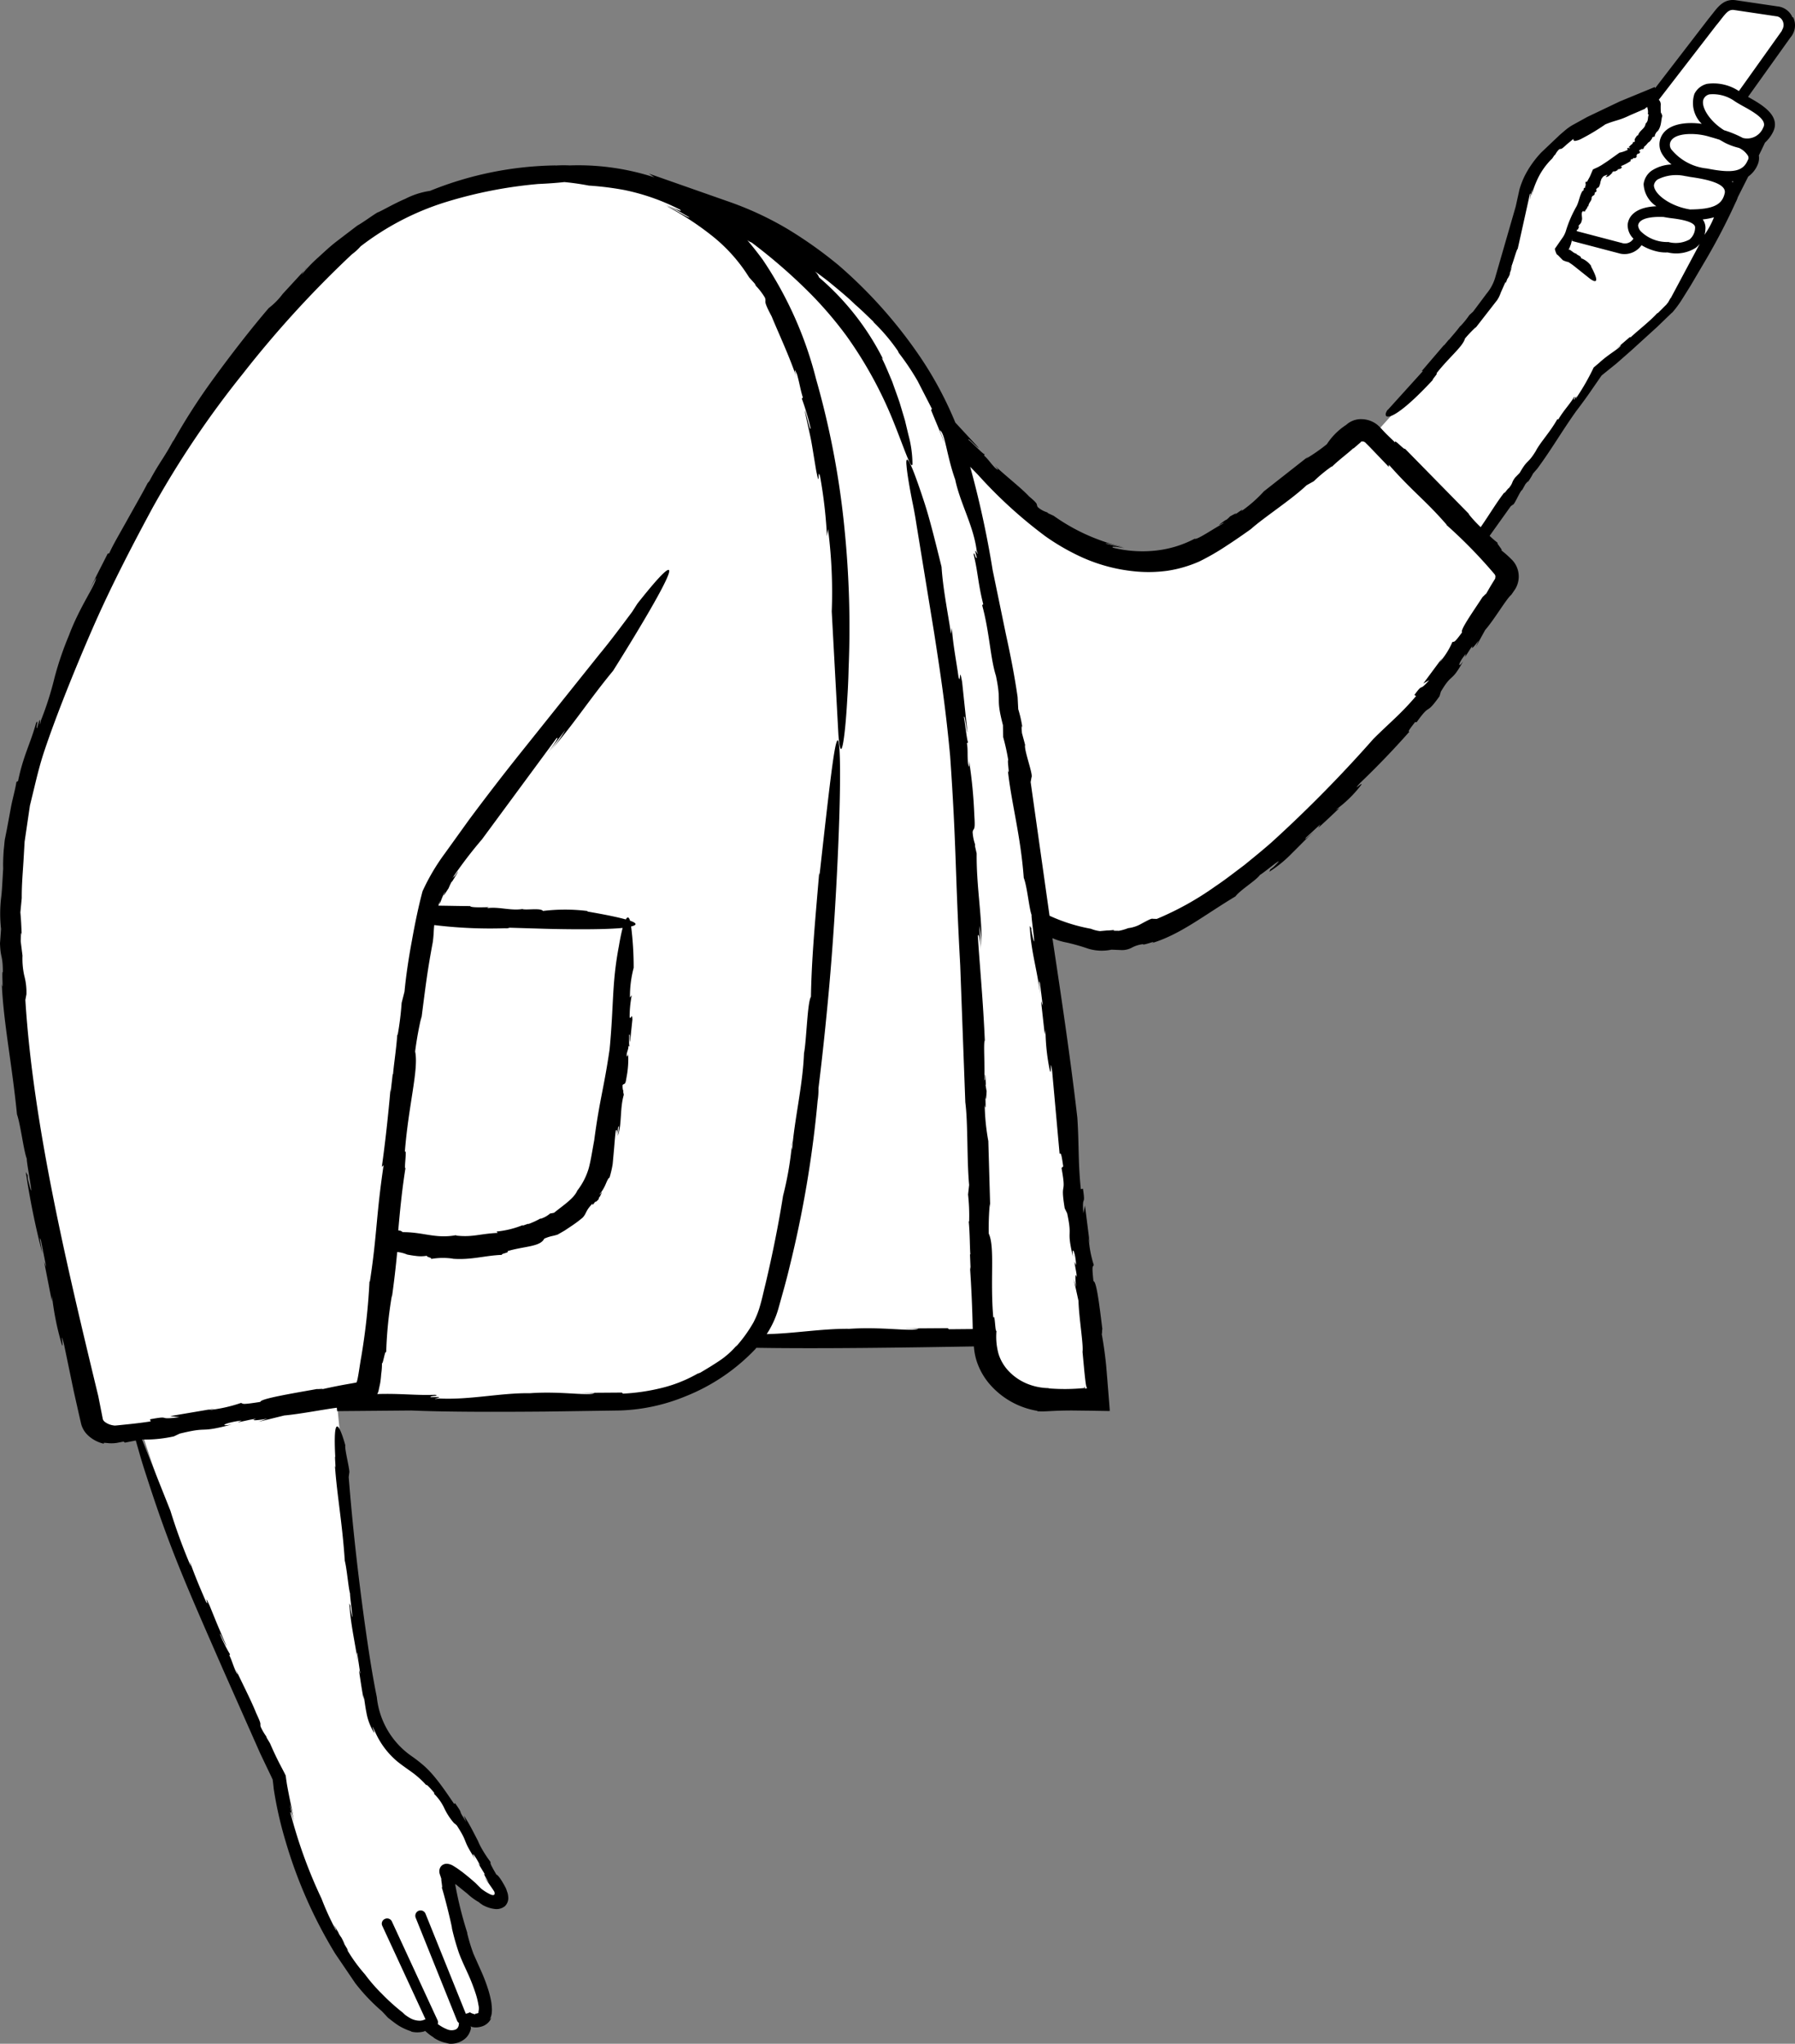 <svg xmlns="http://www.w3.org/2000/svg" width="169.198" height="192.66" viewBox="0 0 169.198 192.66">
  <rect x="0" y="0" width="169.198" height="192.66" fill="#808080" stroke="none"/>
  <g id="_78" data-name="78" transform="translate(-172.84 -82.566)">
    <path id="Path_16671" data-name="Path 16671" d="M340.34,83.65l-3.86-.57c-1-.17-1.37.6-2.2,1.57l-5.76,7.47a3.03,3.03,0,0,0-.12-.36s-6.16,2.23-7.67,3.66c-1.5,1.33-3.5,3.17-4,5.62a59.6,59.6,0,0,1-2.54,8.57c-.8,1.63-7.33,8.97-11.82,13.92l-.04-.04a1.4,1.4,0,0,0-1.9-.1c-2.6,2.2-9.9,8.1-14.2,10.5-4.1,2.3-10.1,1.8-16.6-3.7a80.333,80.333,0,0,1-7.77-7.94,35.155,35.155,0,0,0-20.53-19.66l.12.1a25.909,25.909,0,0,0-10.85-3.06,27.665,27.665,0,0,0-4.87-.43,10.158,10.158,0,0,0-2.67.44,29.95,29.95,0,0,0-16.13,4.96c-10.3,7.6-27.4,32.6-32.2,53.8-4,17.3,7,58.2,7,58.2a2.09,2.09,0,0,0,2.1,1l2.27-.36a236.824,236.824,0,0,0,13.33,32.86,42.365,42.365,0,0,0,7.66,19.16,22.853,22.853,0,0,0,3.9,3.78c1.6.9,2.14.16,2.14.16s1.5,1.7,2.8,1.3c1.2-.4.7-1.9.7-1.9s1.1.9,1.9.2c.6-.6-.2-3-1.3-5.4-.9-1.9-1.9-7.2-2.2-8.2-.4-.9,1.7.8,2.9,1.9,1.4,1.1,3.4,1.5,1.7-1.2-1.6-2.6-2.7-5.1-3.2-5.8-.5-.6-2.1-3.4-4-4.8-1.2-.9-3-1.6-4.1-4.9-1.26-4.6-2.72-19.36-3.75-29.8h26.75c4.42,0,10-2.33,12.7-6h21.58c.01.13.01.27.02.4a5.854,5.854,0,0,0,5.9,5.6h4.9s-2.1-21.5-5.36-44.9c5.77,2.82,10.17,2.27,19.66-5,11.9-9.2,21.6-23.5,24-27.1a1.239,1.239,0,0,0-.2-1.6l-2.27-2.32,11.13-16.15,1.47-1.17s4.05-3.37,5.32-4.64c.9-.78,4.62-8.07,6.94-12.73a2.33,2.33,0,0,0,.96-1.18.97.97,0,0,0-.01-.75l.63-1.28a2.611,2.611,0,0,0,.8-.96c.74-1.35-1.6-2.38-2.6-2.98l4.33-6.06a1.347,1.347,0,0,0-.9-2.12Z" fill="#fff"/>
    <path id="Path_16672" data-name="Path 16672" d="M327.2,97.35h0v.06Z"/>
    <path id="Path_16673" data-name="Path 16673" d="M341.8,84.2a1.714,1.714,0,0,0-1.4-1.03l-3.86-.57c-1.13-.2-1.7.52-2.28,1.27l-.4.5-5,6.5a1.037,1.037,0,0,1-.04-.1l-3.3,1.36-3.06,1.46-1.45.8a5.409,5.409,0,0,0-.64.46l-.5.43-1.74,1.65a9.5,9.5,0,0,0-1.48,2.04,7.712,7.712,0,0,0-.58,1.44l-.36,1.63-1.9,6.58a4.2,4.2,0,0,1-.84,1.62l-1.27,1.7-.36.33a7.967,7.967,0,0,1-.86,1.06v-.03c-.37.52-.87,1.05-1.06,1.3v-.03l-.5.6.07-.12-2.14,2.5.12-.01-3.32,3.67v-.03c-.62.83.1,1.67,4.25-2.8-.12.01.57-.7.33-.6,1.2-1.54,2.5-2.54,2.7-3.3a12.127,12.127,0,0,1,1.05-1.1l-.12.18,2.1-2.7a2.816,2.816,0,0,0,.34-.7l.47-1.06c-.08.37.1-.07.23-.47-.1.26-.1.34.14-.16.01-.08.04-.2.06-.3.01,0,.02-.02.02-.01.2-.67.14-.56.03-.26,0-.02-.02,0-.07.1.3-.66.6-1.92.72-1.97l1.15-5.18c.1-.16.05.2-.03.7a11.455,11.455,0,0,1,.27-1.15,6.568,6.568,0,0,1-.2,1,10.561,10.561,0,0,1,.7-2,6.722,6.722,0,0,1,1.37-1.9l.2-.3.08-.06a1.806,1.806,0,0,1,.37-.5c.22-.1.1.12.7-.45l.46-.38.18-.16c-.01.14.04.2.15.2a1.758,1.758,0,0,0,.6-.2,19.563,19.563,0,0,0,2.26-1.36c.97-.4,1.3-.36,2.28-.84l1.46-.63c.16-.2.1-.05.23-.2v-.01c-.01.02-.02.06-.04.1.03-.03.06-.03.03.02l-.02.02c.05-.02.03.03.06.03l-.02.01.01.03h-.03c.03-.02.06.13.06.23a.97.97,0,0,1-.02.3l.1-.01c-.14.38-.01.57-.28.86l-.02-.01c-.05.54-.57.62-.73,1.17.02-.07-.05-.01-.07-.02-.15.2-.32.42-.2.54-.14.13-.15.07-.2.04.05.05-.04.2-.14.3l.03-.07-.3.3.16.05c-.2.12-.16-.1-.3.08l.08.1a3.035,3.035,0,0,1-.8.28l-1.12.8-.58.38-.3.17-.5.23-.17.4-.12.28-.26.47-.1.02c-.13-.03.05.38-.08.38v.15c-.04.03-.1.1-.1.02a.334.334,0,0,0-.04.23l-.13.1c-.26.45-.3.92-.53,1.4a11.279,11.279,0,0,0-1.02,2.35,2.332,2.332,0,0,1-.36.7l-.68.98a1.613,1.613,0,0,0,.1.34c.02.06.05.12.07.17a.813.813,0,0,0,.08.06c.1.08.27.27.5.5a1.653,1.653,0,0,0,.37.14c.02.03.1.03.1.01a5.222,5.222,0,0,1,.7.49l1.38,1.1c.54.4.98.46.1-1.17h.04a2.053,2.053,0,0,0-.98-.76c.06-.18-.35-.28-.43-.4l.02-.01a.817.817,0,0,1-.36-.18q-.082-.063-.17-.12c-.01-.02-.03-.03-.04-.04a.162.162,0,0,0-.1,0c.02-.01.06-.04.08-.04-.05-.01-.15,0-.16-.02s.01-.02.05-.04c-.05,0,.02-.08.03-.12a.487.487,0,0,0,.06-.16,1.412,1.412,0,0,0,.13-.42l.01.03a.368.368,0,0,1,.08-.25l-.05.15,4.57,1.2a1.959,1.959,0,0,0,1.94-.73l.05-.07a5.069,5.069,0,0,0,1.5.6,3.5,3.5,0,0,0,.96.08,3.431,3.431,0,0,0,2.66-.44,2.159,2.159,0,0,0,.37-.37l-2.76,5.17.03-.1-.25.45-.22.27-.03.02-.7.7c-.05.02-.1.06-.1.05-.6.68-1.96,1.75-2.48,2.25l-.08-.02-1.36,1.17.52-.42c-.07.3-1.1.8-2.05,1.68l-.52.44a21.184,21.184,0,0,1-1.58,2.78c-.27.55.2-.52-.27.26-.1-.03.2-.38-.01-.23-.47.76-.9,1.14-1.47,2.08l-.1-.01c-.7,1.25-1.6,2.16-2.04,3.02-.78,1.25-.74.7-1.5,2.03l-.42.43c-.4.53-.16.46-.62,1.03-.03-.07-.56.73-.37.34-.77.98-1.42,2.1-2.27,3.32a11.872,11.872,0,0,1-1.17-1.28l.13.1-6.1-6.22c-.01.2-1.06-1-.92-.58l-.83-.8-.38-.4a4.836,4.836,0,0,0-.46-.46,2.427,2.427,0,0,0-1.48-.54,2.053,2.053,0,0,0-1.5.57l.06-.05a6.227,6.227,0,0,0-1.85,1.84,16.453,16.453,0,0,1-1.97,1.37l.24-.23-4.2,3.3a12.657,12.657,0,0,1-2.17,1.9c.4-.4-.17.02-.7.4.33-.25.42-.35-.33.07a2.388,2.388,0,0,1-.36.33c-.01,0-.04.01-.03-.01-.88.62-.7.55-.28.3-.01.03.03.02.18-.04-1,.52-2.65,1.68-2.84,1.52a10.2,10.2,0,0,1-3.9,1.14,11.64,11.64,0,0,1-3.79-.29c-.26-.17.36-.08,1.1.04l-1.8-.44c.06-.12,1.04.25,1.6.32a18.341,18.341,0,0,1-6.5-2.93l-.5-.23-.12-.1a2.387,2.387,0,0,1-.87-.48c-.22-.33.18-.18-.83-1.02-.7-.76-2.23-1.95-3.23-2.9.5.55.3.42.04.22-.47-.48-.66-.83-1.05-1.17l.07-.16c.07.3-1.3-1.17-1.52-1.3-.17-.36.78.7.96.75l-2.22-2.4a34.527,34.527,0,0,0-3.27-6.12,44.235,44.235,0,0,0-7.7-8.68,39.89,39.89,0,0,0-4.9-3.48,30.558,30.558,0,0,0-5.36-2.5L234,98.93l.55.37a.076.076,0,0,1-.04-.02,23.275,23.275,0,0,0-7.97-1.12,12.187,12.187,0,0,0-1.34.01l-.02-.01a32.648,32.648,0,0,0-11.81,2.4,7.436,7.436,0,0,0-2.33.75c-1.04.44-2.08,1.06-2.63,1.3l.1-.07c-.67.4-1.3.9-2,1.3l-1.9,1.45c-.63.48-1.2,1.02-1.77,1.54a13.459,13.459,0,0,0-1.57,1.64,2.163,2.163,0,0,1,.52-.7l-2.3,2.5a6.873,6.873,0,0,1-1.32,1.34c-1.67,1.95-3.55,4.37-5.22,6.67a58.355,58.355,0,0,0-3.82,5.95l.08-.2c-.87,1.66-1.3,2.04-2.28,3.87-.08.1-.16.2-.16.18-.46.9-1.2,2.18-1.9,3.44s-1.4,2.44-1.73,3.2l-.15.04c-.6,1.2-1.24,2.4-1.8,3.62.22-.46.45-.9.7-1.34.02.6-1.52,2.66-2.55,5.42a30.61,30.61,0,0,0-1.35,3.95,30.085,30.085,0,0,1-1.28,4.04c-.28,1.34.14-1.2-.37.75-.17.01.2-.93-.1-.48-.52,1.93-1.2,3.05-1.7,5.48l-.15.07c-.13.8-.35,1.54-.5,2.3l-.4,2.16-.2,1c-.04.33-.06.65-.1.96-.04.62-.07,1.2-.05,1.75-.1,1.67-.12,2.22-.2,2.8a12.8,12.8,0,0,0,0,2.9l-.1,1.35c.05,1.48.26,1.05.27,2.7-.13-.1.07,2.07-.1,1.12.16,3.7.95,7.46,1.43,12.3.35,1.02.63,3.45.93,4.2-.08.15.84,4.83.16,2.16a1.765,1.765,0,0,1-.08-.62l-.18-.3a74.687,74.687,0,0,0,1.55,7.63c-.12-.8-.35-1.86-.12-1.17l.5,2.5-.2-.5.73,3.73.01-.54a26.157,26.157,0,0,0,.9,4.52c.3.9-.23-1.75.25.15l.9,4.34.55,2.44.15.65a2.273,2.273,0,0,0,.54.97,3.184,3.184,0,0,0,1.64.9c-.18-.12.01-.1.4-.06a3.245,3.245,0,0,0,.8-.03l.62-.12.12.1,1.03-.2.4,1.4q.276.956.59,1.9c2.22,6.92,3.77,10.36,7.23,18.28l3.5,7.9.8,1.68c.13.26.25.52.38.8.04.28.07.57.1.87a36.275,36.275,0,0,0,1.12,4.95,44.063,44.063,0,0,0,4.67,10.58l1.9,2.8a17.963,17.963,0,0,0,2.52,2.65l.56.6c.3.23.6.48.98.73a5.431,5.431,0,0,0,1.23.56l-.06.01a2.371,2.371,0,0,0,1.27-.01.209.209,0,0,0,.06-.04c.02-.03.04.02.06.03-.03-.03.2.18.36.3a4.33,4.33,0,0,0,.44.3l-.05-.01a3.359,3.359,0,0,0,1.5.56,1.515,1.515,0,0,1-.3-.02,2.092,2.092,0,0,0,1.6-.3,1.62,1.62,0,0,0,.59-.68,1.8,1.8,0,0,0,.13-.36.816.816,0,0,0,.01-.1.467.467,0,0,0-.03-.17.714.714,0,0,0,.15.08l.04.01h.01c-.06-.01.01,0,.02,0l.14.02a1.81,1.81,0,0,0,.61-.06,1.443,1.443,0,0,0,1-.86,1.448,1.448,0,0,1-.17.18,1.694,1.694,0,0,0,.18-.52,3.189,3.189,0,0,0,.03-.42,6.841,6.841,0,0,0-.06-.69,9.215,9.215,0,0,0-.27-1.12,15.452,15.452,0,0,0-.68-1.8l-.73-1.64a17.126,17.126,0,0,1-.6-1.98l.03.04a36.184,36.184,0,0,1-1.16-4.65.36.36,0,0,0,.1.07l1.04.84a5.79,5.79,0,0,0,1.32.93c-.52-.27.2.17.15.16.16.07.26.13.46.2a2.636,2.636,0,0,0,.6.15,1.269,1.269,0,0,0,1.02-.25,1.06,1.06,0,0,0,.31-.92,1.521,1.521,0,0,0-.12-.5,1.57,1.57,0,0,0-.16-.4c-.46-.87-.75-1.16-.83-1.16-.7-1.2-.52-1-.56-1.2a11.531,11.531,0,0,1-1.2-1.98l.26.44c-.5-.9-.88-1.76-1.48-2.7l-.03-.04-.07-.1a.468.468,0,0,0,.05.1v.04a4,4,0,0,1,.17.48q-.114-.221-.25-.43a.145.145,0,0,1-.02-.03c-.48-.75.05-.17-.77-1.32l-.08.08c-.66-.97-1.18-1.74-1.78-2.47a9.926,9.926,0,0,0-1-1.07,13.5,13.5,0,0,0-1.25-.98,7.715,7.715,0,0,1-3.26-5.55c-.47-2.3-.82-4.7-1.15-7.04-.65-4.7-1.16-9.36-1.5-13.7l.05-.4c.1-.18-.46-2.26-.37-2.6,0,0-1.24-4.63-.95,1.07-.07-.07.1,1.5-.03.82.18,2.7.7,5.45.93,9,.2.76.34,2.55.5,3.1-.05.1.44,3.57.07,1.6a1.486,1.486,0,0,1-.04-.46l-.1-.23c.12,2.04.54,3.66.82,5.66-.06-.6-.2-1.38-.06-.86l.27,1.86-.13-.38c.14.92.27,1.85.45,2.77v-.4c.1.68.16,1.15.26,1.65a5.366,5.366,0,0,0,.64,1.76c.37.64-.47-1.3.2.1a7.657,7.657,0,0,0,2.1,2.77c.5.4,1.04.76,1.5,1.1a8.782,8.782,0,0,1,1.22,1.13c-.08-.2.33.22.73.7l-.01.1a4.66,4.66,0,0,1,.95,1.33,6,6,0,0,0,.92,1.42c.03.02.05.05.07.06h.01a1.541,1.541,0,0,1,.2.18c1.15,1.8.4,1.1,1.73,3.18-.47-.86-.08-.48.47.6l-.2-.23.7,1.15c-.23-.32-.2-.13.32.7l-.42-.52c.34.5.78,1.1.93,1.36.02.1.06.24-.05.3a.366.366,0,0,1-.18,0,1.186,1.186,0,0,1-.24-.1,4.579,4.579,0,0,1-.78-.5l-.5-.5s-.57-.52-1.27-1.06c-.18-.13-.36-.27-.56-.4-.1-.06-.2-.13-.32-.2a1.288,1.288,0,0,0-.55-.18.718.718,0,0,0-.5.16.72.72,0,0,0-.24.54.9.9,0,0,0,.03.23c.02.06.03.1.04.13.01.01.04.12.06.17a2.383,2.383,0,0,0,.12.33c-.2-.57.15,1.05-.04.6.25.75.82,3.02,1,3.96l-.05-.17a22.593,22.593,0,0,0,.67,2.4c.13.37.3.76.45,1.1l.44.96a18.212,18.212,0,0,1,.74,1.93,7.286,7.286,0,0,1,.23.98,1.263,1.263,0,0,1-.01.65c.04.01.03.1-.07.12-.12.06-.33.02-.2.1h-.06c-.1-.02-.1-.04-.17-.05a1.347,1.347,0,0,1-.3-.14,1.514,1.514,0,0,1-.38.14l-3.8-9.43a.5.5,0,0,0-.65-.28.51.51,0,0,0-.28.65l3.9,9.7a.517.517,0,0,0,.18.23v.05l-.03.22a.888.888,0,0,1-.08.17.48.48,0,0,1-.25.19,1.06,1.06,0,0,1-.74-.03,3.838,3.838,0,0,1-.75-.4.974.974,0,0,0-.15-.1.477.477,0,0,0-.02-.37l-4.3-9.3a.49.49,0,0,0-.66-.24.482.482,0,0,0-.24.66l4.07,8.8c-.1.03-.17.06-.27.1q-.105.015-.18.03a1.86,1.86,0,0,1-1.05-.27,4.644,4.644,0,0,1-.67-.48l.26.17a19.107,19.107,0,0,1-2.2-1.95,15.31,15.31,0,0,1-1.6-1.84,14.846,14.846,0,0,1-1.73-2.4c.36.47-.04-.16-.38-.73.24.36.3.47-.1-.32a3.439,3.439,0,0,1-.27-.42c0-.01-.01-.04,0-.03-.56-.98-.48-.8-.24-.33-.02-.02-.01.03.05.18a25.238,25.238,0,0,1-1.42-3.08,45.413,45.413,0,0,1-2.93-8.08c-.02-.32.18.3.4,1.1-.17-.64-.33-1.3-.47-1.94a14.483,14.483,0,0,1,.45,1.7c-.23-1.16-.5-2.35-.72-3.6l-.07-.47-.04-.32-.15-.3-.46-.88q-.465-.916-.87-1.86l-.3-.5-.06-.16a5.046,5.046,0,0,1-.52-.9c-.1-.4.16-.04-.43-1.3-.4-1.03-1.32-2.83-1.93-4.13.3.72.16.5.01.2-.28-.64-.37-1.03-.6-1.5l.06-.1a13.5,13.5,0,0,1-.93-1.86c-.1-.4.47.97.6,1.1-1.08-2.57-.56-1.28-1.6-3.85-.63-1.35.02.28-.33-.34-.52-1.2-1.03-2.38-1.53-3.8l.1.47a53.3,53.3,0,0,1-1.93-5.26l-2.67-6.7a12.756,12.756,0,0,0,3-.3l.55-.26c2.93-.72,1.64,0,4.9-.86-1.3.23-.66-.17.95-.38l-.4.18c.88-.17,1.17-.27,1.77-.34-.52.15-.25.22,1.05-.01l-.85.3,2.43-.6c1.53-.14,3.7-.57,4.96-.73l.03.32,7-.06c3.24.14,7.9.14,12.64.1l6.98-.1a17.64,17.64,0,0,0,6.2-1.33,18.474,18.474,0,0,0,6.6-4.46,1.058,1.058,0,0,1,.1-.12c5.95.1,14.13-.02,20.5-.13a5.87,5.87,0,0,0,.3,1.5,6.348,6.348,0,0,0,1.25,2.13,7.584,7.584,0,0,0,4.46,2.45l-.06.03a8.008,8.008,0,0,0,.98,0l.8-.04q.76-.029,1.52-.03l1.75.02,1.8.03c.01-.17-.02-.38-.03-.57l-.18-2.24-.12-1.45c-.1-1-.24-2.05-.46-3.23.1.6.05-.26.1-.22-.27-2.2-.55-4.53-.84-4.53-.17-1.6-.06-1.3.03-1.53a10.286,10.286,0,0,1-.48-2.6l.1.57-.45-3.57-.15.73c-.15-1.9.23-.5-.04-2.32l-.2.05c-.27-2.62-.16-4.2-.33-6.75-.64-5.55-1.5-11.3-2.35-16.92a5.869,5.869,0,0,0,1.36.42,19.058,19.058,0,0,1,2,.57,4.362,4.362,0,0,0,2.2.1l1.03.04a1.972,1.972,0,0,0,.95-.26,2.947,2.947,0,0,1,1-.3c-.02.17,1.47-.45.84-.1,2.7-.82,4.87-2.6,7.87-4.4.48-.63,2-1.54,2.32-2.04.13.01,2.75-2.2,1.34-.8-.12.12-.36.3-.36.27l-.1.24a11.727,11.727,0,0,0,2.17-1.78c.65-.63,1.27-1.3,2-1.95-.45.37-1,.9-.7.5l1.34-1.24-.2.33c.68-.6,1.33-1.23,2-1.86l-.36.17a11.645,11.645,0,0,0,2.37-2.3c.4-.56-1,.8-.05-.25q2.421-2.316,4.64-4.83c-.24.07.15-.4.53-.9l.14.02c1.4-1.96.77-.5,2.16-2.45l.13-.44c1.1-1.85.93-.75,2.1-2.86-.55.77-.5.2.25-.7l-.08.3c.37-.53.45-.73.72-1.06-.17.35.02.27.56-.5l-.25.6.87-1.58c.9-1.04,2-2.94,2.46-3.32a1.805,1.805,0,0,0,.12-.17l.15-.22a2.158,2.158,0,0,0,.27-.48,2.264,2.264,0,0,0-.56-2.52,9.515,9.515,0,0,0-1-.87c.5.34-.6-.85-.2-.6a8.7,8.7,0,0,1-.82-.7l2-2.8.2-.14c.16-.01.67-1.3.88-1.4l.3-.54c.12-.13.34-.42.2-.15a6.752,6.752,0,0,0,.52-.85l.4-.46c1.33-1.8,2.28-3.47,3.65-5.4q.59-.769,1.15-1.56l1.26-1.82,1.4-1.13,1.4-1.23,2.44-2.22,1.4-1.35v.02a9.784,9.784,0,0,0,.95-1.28l.8-1.28,1.53-2.6a58.55,58.55,0,0,0,2.72-5.26,2.762,2.762,0,0,0,.2-.48l.98-1.94a2.61,2.61,0,0,0,.92-1.2,1.562,1.562,0,0,0,.08-.8c.06-.1.12-.25.2-.4l.38-.8a3.407,3.407,0,0,0,.72-.93c.88-1.6-1.1-2.7-2.32-3.38l4-5.6a1.755,1.755,0,0,0,.26-1.9ZM273,192.57l-.1.1c.5,2.76-.15,1.05.3,3.8l.23.47c.53,2.46-.1,1.37.55,4.1-.14-1.1.22-.55.3.8l-.16-.33c.1.74.2,1,.22,1.48-.1-.44-.2-.22-.06.88l-.23-.72.45,2.05c.04,1.6.48,4.13.38,4.8l.17,1.82c.05.47.1,1,.17,1.38a1.878,1.878,0,0,0,.12.3c-.07-.13-.1-.06-.14-.04-.01.02-.07-.01-.1-.03-.01,0-.01-.01-.01-.02a18.776,18.776,0,0,1-3.47.03l.2-.02a5.56,5.56,0,0,1-2.2-.43,5.019,5.019,0,0,1-1.65-1.12,4.191,4.191,0,0,1-1-1.65,6.084,6.084,0,0,1-.2-2.2c-.14.17-.13-1.7-.3-1.23-.32-3.63.17-6.64-.43-7.94a25.8,25.8,0,0,1,.1-2.82l.04.4-.18-6.3a20.546,20.546,0,0,1-.34-3.4c.12.66.08-.18.06-.95.03.5.07.64.12-.37-.04-.14-.06-.36-.1-.57.01-.01.01-.05.03-.03-.07-1.3-.1-1.06-.1-.46-.02-.03-.04.02-.06.2.1-1.34-.1-3.73.06-3.9-.17-3.87-.45-6.63-.66-9.85.08-.37.2.38.27,1.32l-.13-2.3a9.842,9.842,0,0,1,.2,2c.1-2.73-.48-5.6-.45-8.8l-.15-.66v-.2a4.249,4.249,0,0,1-.23-1.17c.1-.46.27.01.16-1.57a44.135,44.135,0,0,0-.5-5.17c.05.88-.03.6-.1.23-.07-.8.01-1.25-.1-1.86l.12-.07c-.12-.1-.32-2.1-.4-2.35.07-.46.23,1.2.33,1.4l-.5-4.74c-.3-1.67-.12.32-.34-.47-.2-1.48-.5-2.9-.63-4.63l-.07.56c-.45-2.77-.77-4.42-.9-6.32-.63-2.55-1.12-4.52-1.6-6s-.84-2.48-1.1-3.13c-.53-1.3-.68-1.15-.6-.4.06.76.3,2.13.53,3.3.25,1.18.4,2.2.4,2.2l1.68,10.3c.5,3.25,1.05,6.7,1.5,11.56.6,8.55.46,10.84.95,19.72l.48,12.92c.26,1.97.14,5.45.36,7.8l-.1.9a18.21,18.21,0,0,1,.1,2.56l-.04-.05c.12,1.2.1,2.56.16,3.15l-.04-.05.06,1.46-.06-.25q.2,2.927.26,5.86l-2.24.02-.12-.1-4.4.03,1.64.02c-.57.3-3.32-.2-6.5.01-2.55-.03-5.16.44-7.8.5a8.738,8.738,0,0,0,1.1-2.4c.36-1.3.74-2.6,1.05-3.92a104.865,104.865,0,0,0,2.65-15.68,6.563,6.563,0,0,0,.08-1.18c.38-3.07.7-6.15.98-9.22,0,0,.26-2.8.5-6.47s.46-8.22.53-11.7-.01-5.9-.27-5.32c-.28.58-.7,4.15-1.64,12.62l-.03-.23c-.43,5.04-.72,8.2-.78,11.7-.34.52-.42,4.13-.65,5.3v-.1c-.1,3.1-.9,6.28-1.13,9.24a2.262,2.262,0,0,1,.02-.87,31.331,31.331,0,0,1-.87,5.2c-.4,2.55-1,5.56-1.66,8.33-.17.68-.32,1.4-.5,2a8.076,8.076,0,0,1-.63,1.6,13.18,13.18,0,0,1-1.68,2.32l.12-.18a7.849,7.849,0,0,1-1.54,1.4c-.5.34-1.04.68-1.92,1.2-.1.03-.24.1-.22.07a13.075,13.075,0,0,1-3.56,1.4,18.867,18.867,0,0,1-3.5.5l-.1-.1-4.1.03,1.53.02c-.53.3-3.1-.2-6.08.01-2.78-.04-5.65.64-8.54.5-1.38.14,1.2-.23-.85-.12-.07-.16.96-.1.43-.23-1.92.07-3.2-.14-5.45-.07a1.253,1.253,0,0,0,.12-.3l.15-.7a8.318,8.318,0,0,0,.1-.87,6.589,6.589,0,0,0,.07-1.22c.01.85.34-1.43.4-.76a38.505,38.505,0,0,1,.55-5.5l-.01.24q.3-2.134.5-4.28a3.3,3.3,0,0,1,.94.24q.412.081.83.13a3.35,3.35,0,0,0,1.1-.03c-.33.1.54.2.3.32a6.41,6.41,0,0,1,2.1-.03h-.1c1.8.15,3.06-.3,4.7-.36-.1-.13.76-.2.52-.35,1.6-.48,3.1-.4,3.47-1.18.7-.3.9-.23,1.27-.4l-.15.1.8-.46.6-.4a11.493,11.493,0,0,0,1.1-.82c.38-.4.26-.66.95-1.34-.1.32.12-.01.34-.3-.13.2-.15.28.2-.07a1.714,1.714,0,0,1,.1-.26c.01,0,.02-.01.03,0,.28-.56.2-.48.04-.24-.01-.02-.04-.01-.1.05a3.711,3.711,0,0,0,.6-.97c.15-.35.27-.63.37-.63a10.152,10.152,0,0,0,.3-1.28l.1-1.1c.07-.7.1-1.37.2-2.08.12-.14.15.2.1.6l.13-1c.13.03-.01.6-.04.9.4-1.16.17-2.5.56-3.86l-.06-.3.03-.08c-.06,0-.1-.33-.08-.54.14-.18.26.05.35-.64a9.131,9.131,0,0,0,.17-2.3c-.07.38-.12.25-.14.08.04-.35.18-.53.16-.8h.16c-.16.12-.05-.93-.1-1.06.14-.18.03.55.1.65l.22-2.1c-.03-.76-.16.12-.26-.25a10.838,10.838,0,0,1,.2-2.05l-.17.22a10.526,10.526,0,0,1,.35-2.8,30.823,30.823,0,0,0-.24-3.9c.54-.12.6-.3-.1-.54-.12-.4-.26-.37-.4-.12-.72-.2-1.88-.45-3.65-.75l.08-.04a17.089,17.089,0,0,0-4.24-.01c-.2-.3-1.5-.07-1.93-.17l.04-.02c-1.12.2-2.3-.24-3.37-.07a.37.37,0,0,1,.3-.1c-.78.02-1.86.06-1.9-.1-.9,0-2-.03-3-.04l.15-.45c-.1.76.08-.2.5-.9-.2.5-.3.65.32-.3a5,5,0,0,1,.28-.6c.01,0,.04-.04.04-.01.8-1.28.63-1.08.23-.5.01-.04-.04,0-.2.17a40.875,40.875,0,0,1,2.8-3.67l7-9.5c.34-.28-.15.48-.82,1.38l1.67-2.17a12.572,12.572,0,0,1-1.42,1.96c2-2.22,3.72-4.9,5.92-7.55,1.6-2.54,5.7-9.2,5.26-9.5-.24-.16-1.57,1.4-2.97,3.17l-.5.78c-1.1,1.47-2.04,2.74-3.1,4.02l-7.5,9.38q-2.443,3.064-4.78,6.21l-2.3,3.2a19.675,19.675,0,0,0-2.07,3.52c-.36,1.34-.7,2.95-1,4.64-.32,1.7-.57,3.42-.7,4.82l-.27,1.06a28.236,28.236,0,0,1-.38,3.05l-.03-.07c-.1,1.44-.36,3.05-.4,3.77l-.03-.06-.2,1.74-.01-.3c-.22,2.5-.5,5.08-.82,7.34l.17-.17c-.72,4.83-.62,6.64-1.3,11l-.03-.06a60.842,60.842,0,0,1-.78,7.15c-.18.98-.36,2.58-.5,2.4.08.01-.8.15-1.38.26q-1,.19-2,.42c.7-.16-.32-.02-.26-.07-2.6.46-5.38.93-5.37,1.22-1.9.3-1.56.16-1.83.1a13.936,13.936,0,0,1-3.1.68l.67-.16-4.24.72.87.1c-2.26.3-.62-.2-2.77.2l.06.2q-1.071.162-2.15.27l-.97.1-.23.02a.616.616,0,0,1-.13-.01,2.337,2.337,0,0,1-.32-.07,1.654,1.654,0,0,1-.56-.3.508.508,0,0,1-.17-.34l-.4-2.03c-2.97-12.3-6.15-25.62-6.88-37.37l.1-.53a5.95,5.95,0,0,0-.2-1.75,7.447,7.447,0,0,1-.17-1.9l-.17-1.36c.02-.38.02-1.2.1-.52-.06-1.26-.05-1.28-.13-2.2l.13-1.35c-.01-1.24.1-2.4.17-3.58l.1-1.73.5-3.4.42-1.73c.28-1.17.58-2.38,1-3.6,1-2.97,2.66-7.18,4.5-11.4s4.03-8.35,5.65-11.36a90.083,90.083,0,0,1,8.5-12.62,100.165,100.165,0,0,1,10.28-11.26,5.048,5.048,0,0,0,.82-.75,25.513,25.513,0,0,1,7.92-4.14,42.011,42.011,0,0,1,8.83-1.74c.9-.04,1.74-.1,2.46-.18q1.157.11,2.3.33a28.537,28.537,0,0,1,3.36.42,20.464,20.464,0,0,1,5.24,1.85c.16.15.04.13-.24,0-.3-.1-.76-.3-1.26-.52l1.22.57,1.17.68c-.1.1-1.35-.76-2.13-1.05a27.7,27.7,0,0,1,4.15,2.7,15.317,15.317,0,0,1,3.6,4l.54.6.1.2a6.115,6.115,0,0,1,.86,1.13c.16.53-.25.1.63,1.76.56,1.38,1.73,3.88,2.34,5.76-.3-1.02-.13-.7.05-.3.26.92.32,1.47.55,2.18l-.1.1a23.524,23.524,0,0,1,.82,2.76c-.01.56-.4-1.44-.55-1.64.8,3.74.45,1.86,1.08,5.65.4,2,.1-.4.37.56a44.42,44.42,0,0,1,.65,5.64l.1-.67a46.393,46.393,0,0,1,.35,7.77l.63,11.63c.14,1.7.3,1.6.46.67s.3-2.65.38-4.15c.1-1.5.12-2.77.12-2.77a92.608,92.608,0,0,0-.37-13,79.611,79.611,0,0,0-2.7-14.3,35.692,35.692,0,0,0-5.03-11.25c-.46-.62-.94-1.24-1.46-1.85a1.374,1.374,0,0,0,.42.24,51.12,51.12,0,0,1,5.6,4.88,36.341,36.341,0,0,1,3.34,3.92,38.689,38.689,0,0,1,4.46,8.16c1.04,2.6,1.63,4.47,1.76,3.94a10.666,10.666,0,0,0-.38-2.76l-.33-1.38-.5-1.67c-.2-.6-.45-1.26-.7-1.98-.3-.7-.6-1.47-1-2.26l.14.14a24.817,24.817,0,0,0-6.03-7.7,1.564,1.564,0,0,0-.4-.58c.47.34.93.68,1.37,1.03.88.73,1.73,1.42,2.42,2.1.74.64,1.33,1.25,1.82,1.7l-.15-.1a17.755,17.755,0,0,1,2.36,2.77,1.563,1.563,0,0,1,.08.18,23.692,23.692,0,0,1,1.78,2.65l1.35,2.63-.07.13c.4,1.02.86,2.02,1.22,3.05-.1-.4-.28-.77-.4-1.16.5.28.64,2.4,1.45,4.66.46,2.22,1.72,4.33,2.02,6.68.37,1.07-.43-.92.02.7-.15.1-.26-.75-.3-.3.4,1.6.4,2.68.9,4.66l-.1.1c.7,2.57.76,4.96,1.3,6.66.56,2.7-.06,1.88.66,4.65l.02,1.12a20.46,20.46,0,0,1,.48,2.18c-.12-.06.18,1.7-.04.94.32,3.05,1.2,6.1,1.5,10.15.33.84.5,2.87.74,3.5-.07.12.54,4.04.04,1.8-.04-.2-.1-.54-.05-.52l-.16-.25c.08,2.3.7,4.13.97,6.4-.05-.68-.18-1.57-.01-.98l.26,2.1-.16-.42.35,3.14.07-.45a19.352,19.352,0,0,0,.4,3.8c.2.77-.01-1.47.23.14l.7,7.77c.15-.25.23.45.34,1.17Zm-62-1.4c.33-4.35,1.33-7.84.97-9.48a33.018,33.018,0,0,1,.6-3.32l-.04.47c.47-3.68.6-4.75,1.1-7.44.1-.68.08-1.08.14-1.6v-.03a43.294,43.294,0,0,0,6.68.3.89.89,0,0,0,.42-.05l3.34.1s4.98.15,7.32-.08c-.2.76-.35,1.7-.35,1.7-.68,3.57-.47,5.47-.88,9.76-.55,3.75-.94,4.7-1.45,8.57-.17.9-.32,1.92-.52,2.64a6.345,6.345,0,0,1-1.08,2.1c-.3.74-1.46,1.48-2.18,2.08-.12.03-.25.05-.38.07a2.421,2.421,0,0,1-.9.5l.01-.04a7.8,7.8,0,0,1-1.17.54l.01-.04-.57.2.08-.08a8.808,8.808,0,0,1-2.5.62l.1.13c-1.72.08-2.34.43-3.92.25l.02-.04c-2,.37-3.13-.32-5.16-.28.25,0-.1-.1-.07-.13a2,2,0,0,1-.24-.04c.17-1.93.35-3.8.68-5.88-.16.2.18-2-.07-1.48Zm102.8-54.1-.46.75-.52.9c.25-.44-.18.14-.2.08-1.02,1.56-2.17,3.18-1.96,3.37-.8,1.1-.72.84-.92.92a7.1,7.1,0,0,1-1.2,1.9l.26-.42L307,147l.56-.32c-1.06,1.22-.48.14-1.4,1.4l.16.1c-1.44,1.7-2.5,2.52-4.03,4.05a123.744,123.744,0,0,1-9.58,9.73c-.85.75-1.73,1.46-2.6,2.17-.9.67-1.78,1.37-2.7,1.98a28.207,28.207,0,0,1-5.53,3.08l-.38-.01c-.1-.07-.58.2-1.1.48a3.215,3.215,0,0,1-1.22.4,4.531,4.531,0,0,1-.87.25c-.26-.01-.8.02-.35-.1a5.16,5.16,0,0,1-.8.07c-.18.02-.34.03-.63.06a3.3,3.3,0,0,1-.86-.22,16.231,16.231,0,0,1-3.9-1.23l-1.78-12.6.08-.45c.18-.22-.74-2.64-.6-3.05l-.3-1.12c-.02-.32-.1-1,.05-.45a11.327,11.327,0,0,0-.4-1.8l-.06-1.15c-.3-2.08-.68-3.98-1.1-5.9l-1.25-6.05a91.428,91.428,0,0,0-2.12-9.75l.76.78a43.259,43.259,0,0,0,6.33,5.77,21.081,21.081,0,0,0,3.42,1.97,15.828,15.828,0,0,0,5.03,1.34,13.088,13.088,0,0,0,3.06-.06,11.81,11.81,0,0,0,3.01-.88,22.465,22.465,0,0,0,2.56-1.48c.79-.51,1.55-1.04,2.28-1.56,1.28-1.14,3.8-2.76,5.26-4.14l.68-.38a13.767,13.767,0,0,1,1.7-1.4l-.01.05c.74-.72,1.68-1.4,2.04-1.77l-.01.05.72-.62.03-.1v.03a.076.076,0,0,1,.02.04c0-.01.01-.01.02-.02a.317.317,0,0,1,.17,0,.71.71,0,0,1,.15.07l.47.47,1.77,1.85.01-.2c2.3,2.6,3.4,3.3,5.45,5.66l-.05-.01a45.783,45.783,0,0,1,4.56,4.67.35.35,0,0,1,.04.38Zm18.3-31.93a2.713,2.713,0,0,1-2,.24,3.548,3.548,0,0,1-2.55-.96.923.923,0,0,1-.3-.6c.12-.94,2.23-.8,2.4-.8.14.03.35.06.6.1.68.08,1.95.24,2.3.68a.358.358,0,0,1,.07.27,1.483,1.483,0,0,1-.52,1.07Zm.04-2.83c-1.9-.3-3.4-1.47-3.4-2.28a.808.808,0,0,1,.36-.55,3.862,3.862,0,0,1,2.47-.34c.13.03.32.05.55.1,1.03.15,3.45.5,3.3,1.5-.23,1.15-1.12,1.56-3.3,1.57Zm5.47-4.7c-.44,1.12-1.4,1.33-3.87.84a4.968,4.968,0,0,1-3.36-1.8.745.745,0,0,1-.1-.66h0c.3-.87,2.04-.9,3.16-.67q.191.04.38.09l.24.07q.437.122.87.26c.17.1.35.2.53.3a6.083,6.083,0,0,0,1.3.47,2,2,0,0,1,.84.73.422.422,0,0,1,.02.38Zm-4.1,7.1c-.01.01-.01.02-.02.04a1.914,1.914,0,0,0,.1-.54,1.36,1.36,0,0,0-.25-.96,5.853,5.853,0,0,0,1.06-.2,7.748,7.748,0,0,1-.9,1.66ZM334.49,103.01Zm1.66-3.26c-.02-.03-.03-.05-.05-.08.03,0,.06-.01.1-.01a.689.689,0,0,1-.04.1Zm2.9-5.18a1.629,1.629,0,0,1-1.93,1,10.028,10.028,0,0,0-1.77-.73c-1.4-.87-2.24-2.28-1.92-2.95a.78.78,0,0,1,.55-.43,3.538,3.538,0,0,1,2.38.65c.18.12.44.27.74.44,1.2.65,2.32,1.35,1.95,2.03Zm1.75-9.1-4.05,5.68a4.347,4.347,0,0,0-3-.68,1.8,1.8,0,0,0-1.2.96v.01a2.741,2.741,0,0,0,.7,2.8c-1.4-.2-3.4-.06-3.9,1.4a1.732,1.732,0,0,0,.2,1.5,3.685,3.685,0,0,0,.85.93,3.664,3.664,0,0,0-1.85.57,1.82,1.82,0,0,0-.78,1.26v.05a2.636,2.636,0,0,0,1.2,2.06c-1.57.06-2.56.66-2.7,1.68v.01a1.736,1.736,0,0,0,.54,1.36l-.04.06a.936.936,0,0,1-.94.38l-4.38-1.15a.641.641,0,0,0,.06-.16l.06.02.17-.4-.08.14c-.14-.13.24-.24.26-.56.14-.25-.1-.68.1-.9-.02-.16.08.17.1-.05.1.03.02.1.1.1.04-.2.23-.27.27-.53l.07.02c.01-.36.34-.54.3-.8.08-.34.3-.12.3-.5l.15-.1c.07-.13-.07-.15.04-.3.05.03.13-.18.15-.06a1.3,1.3,0,0,0,.2-.55c.03-.1.06-.2.1-.3.02-.05.04-.06.08-.06h.01c-.07-.1.06-.08.14-.22.04.04.47-.23.26.01-.02.02-.06.04-.07.02v.08c.33-.02.45-.32.7-.45-.1.02-.2.1-.14.01l.24-.13-.02.08.37-.18-.1-.03c.2-.08.32,0,.45-.22.05-.1-.2.02-.05-.12a4.679,4.679,0,0,0,.9-.48c-.08-.05-.01-.1.06-.18l.06.05c.2-.3.2.04.43-.26l-.02-.12c.14-.33.24,0,.36-.4-.1.1-.16-.07-.02-.17l.02.08c.06-.08.06-.12.12-.16-.01.07.05.1.15-.02v.13c.03-.1.06-.2.1-.3.2-.1.35-.42.47-.43,0,0,.33-.33.3-.5.01.12.17-.08.2.03a.869.869,0,0,1,.3-.57l-.01.03c.38-.5.3-1,.45-1.5-.1.02-.03-.26-.14-.2a6.428,6.428,0,0,1-.02-.77.631.631,0,0,0-.18-.5l5.44-7.05c.15-.17.28-.34.4-.5.58-.74.8-1,1.33-.9l3.9.58c.03,0,.05.01.08.01a.765.765,0,0,1,.53.44.882.882,0,0,1-.07.86Z"/>
    <path id="Path_16674" data-name="Path 16674" d="M308.57,148.2h0l-.06.22Zm-35.35,48.25h0l-.12-.23Zm1.8,16.88a.435.435,0,0,0,.06.07C275.18,213.37,275.18,213.35,275.02,213.33Zm-10.93-60.77-.03.02C264.07,152.59,264.08,152.58,264.09,152.56Zm-48.32,101.9a.175.175,0,0,0-.05-.04Zm-26.5-36.48h0l-.27.13Z"/>
  </g>
</svg>
